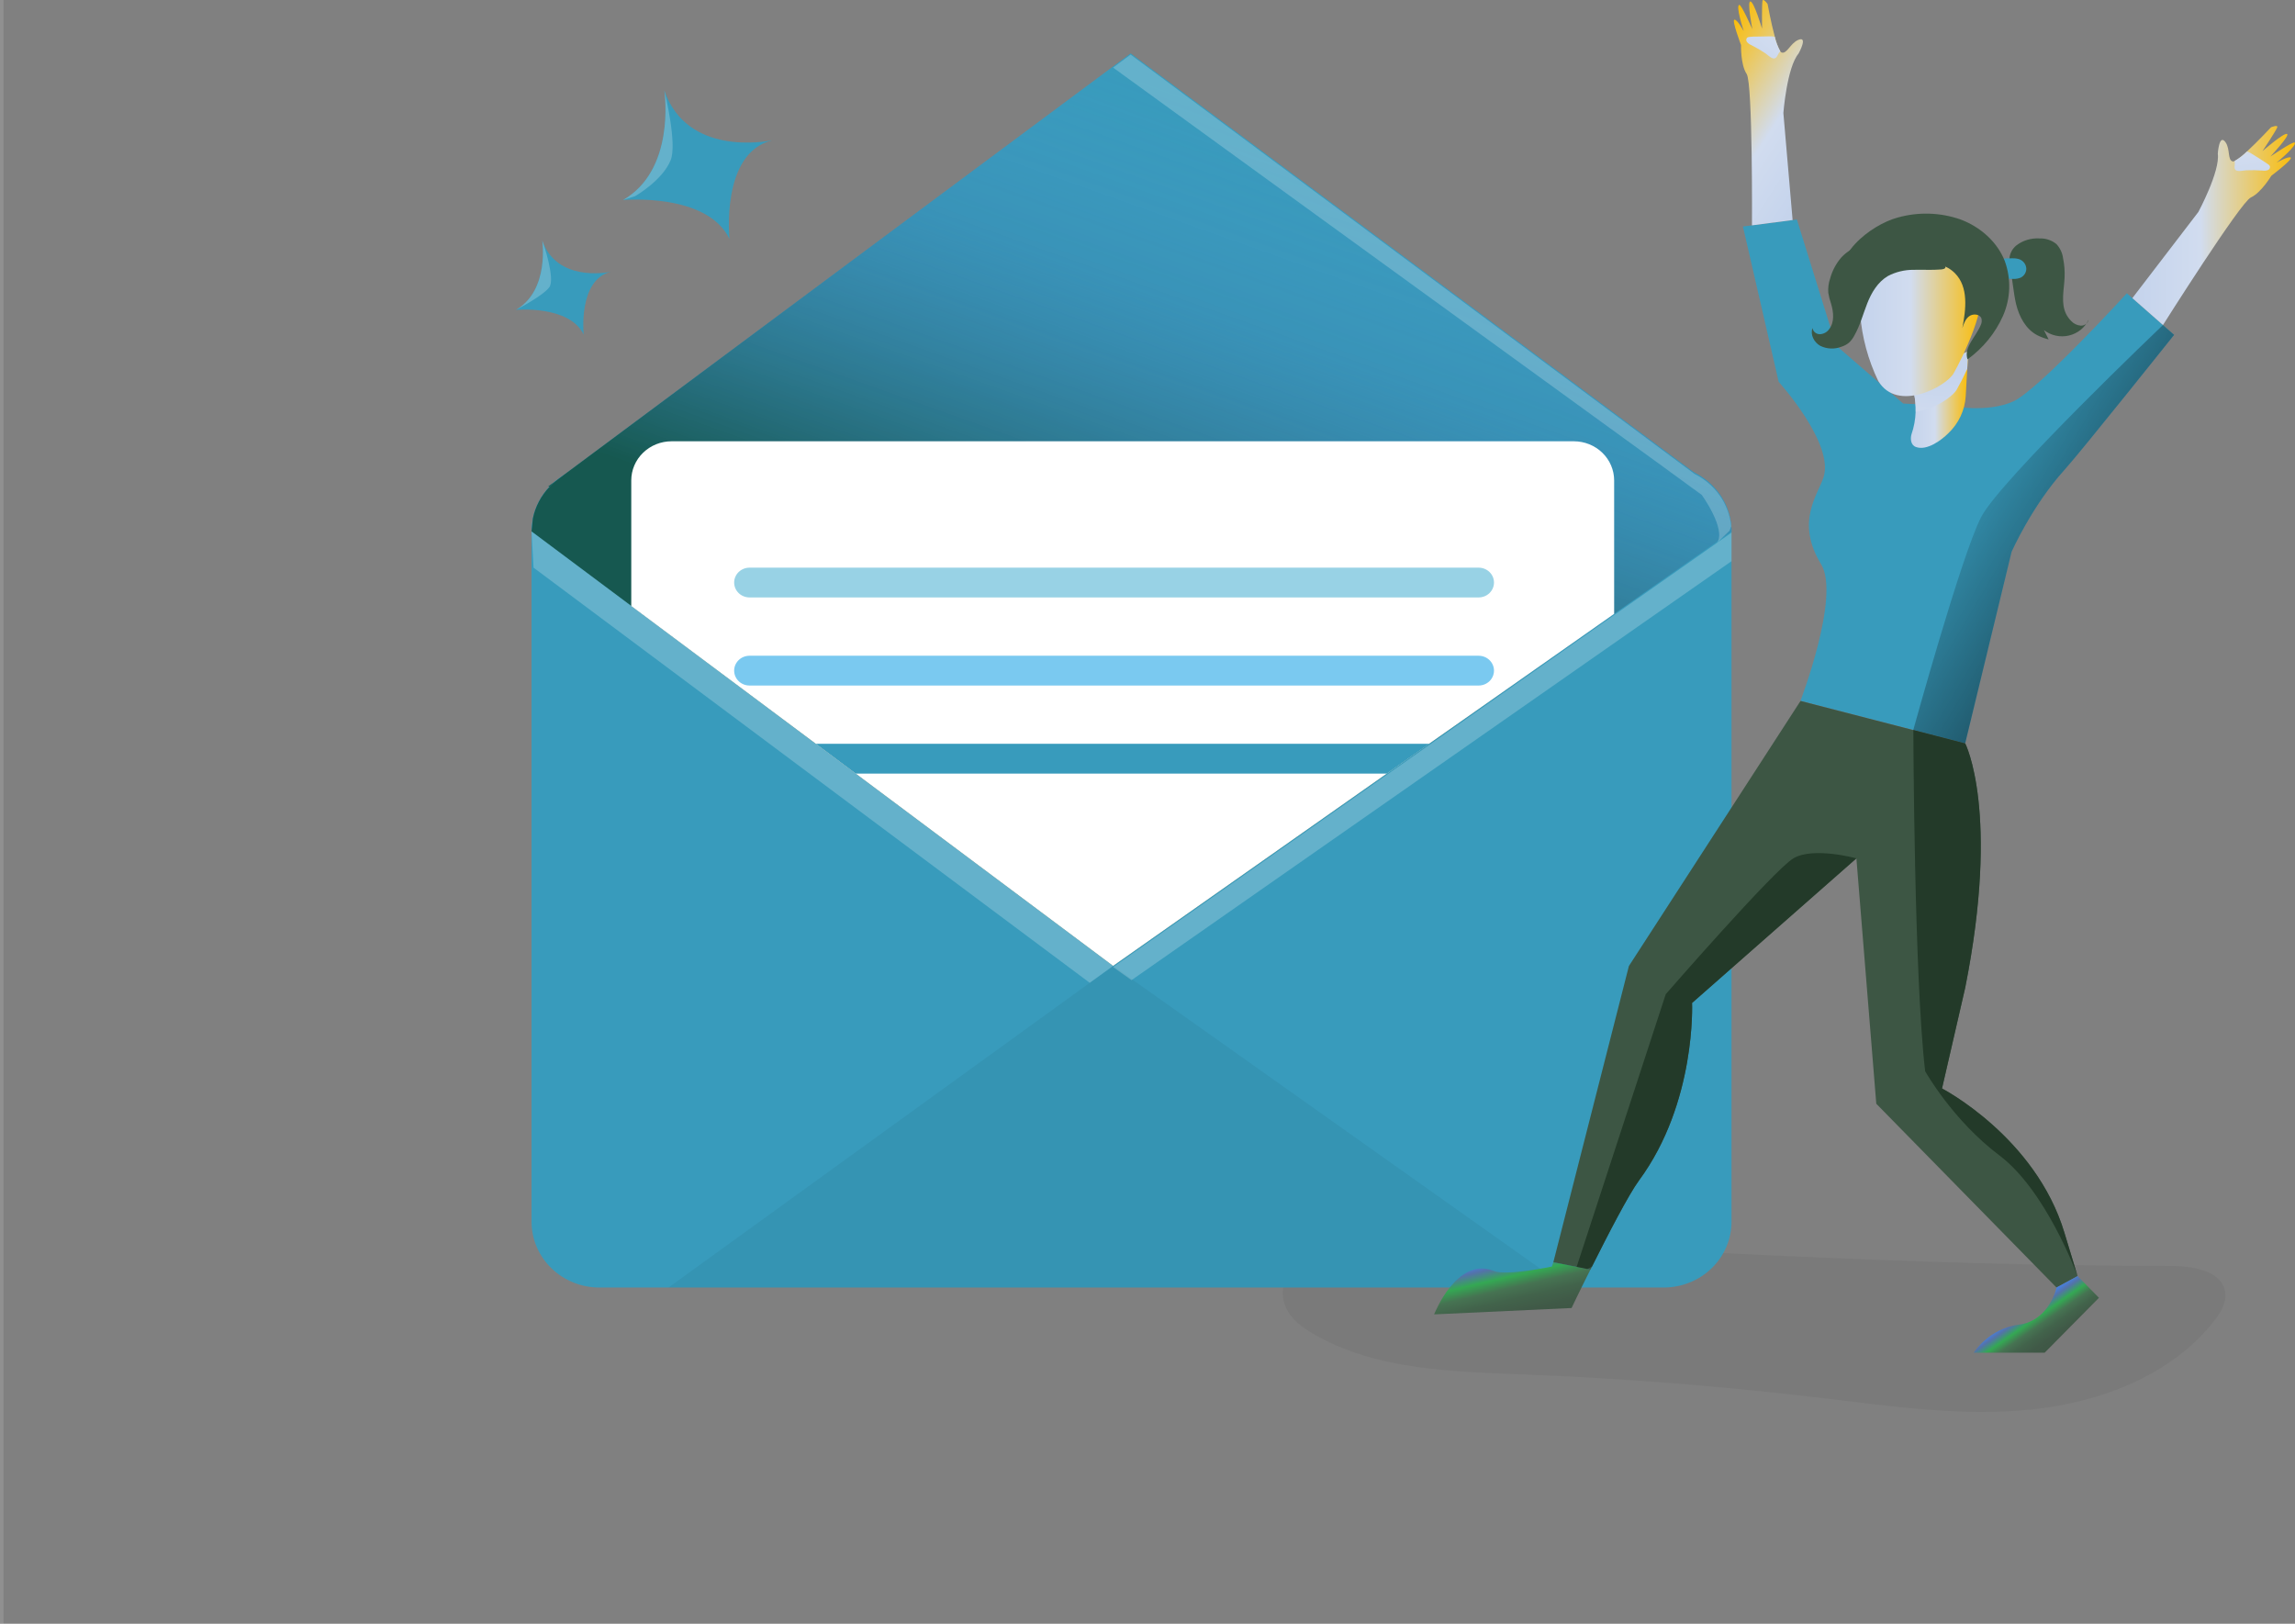 <svg width="653" height="462" viewBox="0 0 653 462" fill="none" xmlns="http://www.w3.org/2000/svg">
<rect x="0" y="0" width="653" height="462" fill="#808080" stroke="none"/>
<line x1="0.5" x2="0.5" y2="462" stroke="white" stroke-opacity="0.13"/>
<g clip-path="url(#clip0_92_86)">
<path opacity="0.05" d="M618.345 360.196C624.391 360.294 632.176 361.756 633.109 367.545C633.614 370.56 631.834 373.493 629.907 375.927C617.856 391.206 597.887 398.932 578.182 401.005C558.477 403.078 538.616 400.176 518.942 397.824C490.514 394.417 461.972 392.156 433.316 391.04C412.943 390.241 391.513 389.744 373.968 379.673C370.712 377.812 367.511 375.482 365.949 372.136C362.841 365.48 367.752 357.377 374.496 354.143C381.241 350.91 389.166 351.226 396.688 351.618C470.55 355.477 544.358 360.196 618.345 360.196Z" fill="#000501"/>
<path d="M618.602 95.276C618.602 95.276 592.315 128.254 587.327 133.779C578.228 143.819 572.362 156.987 572.362 156.987L559.153 211.515L544.389 207.693L512.291 199.402C512.291 199.402 523.698 169.598 518.173 160.553C510.807 148.492 517.179 140.955 518.857 135.776C521.965 126.181 506.091 108.641 506.091 108.641L495.92 64.447L511.273 62.457L522.416 98.284L541.507 114.814L555.104 115.515C555.104 115.515 565.361 117.565 572.82 114.219C579.953 111.008 605.152 83.442 605.152 83.442L615.432 92.487L618.602 95.276ZM492.672 151.198V347.6C492.671 350.061 492.17 352.498 491.198 354.771C490.227 357.044 488.803 359.109 487.008 360.849C485.214 362.588 483.084 363.967 480.74 364.908C478.396 365.849 475.884 366.333 473.347 366.332H170.554C168.017 366.332 165.504 365.847 163.16 364.905C160.816 363.962 158.687 362.581 156.893 360.841C155.099 359.1 153.676 357.033 152.706 354.759C151.736 352.484 151.237 350.047 151.238 347.585V151.198C151.236 148.737 151.734 146.299 152.704 144.024C153.674 141.749 155.096 139.682 156.89 137.941C158.684 136.2 160.815 134.819 163.159 133.877C165.504 132.936 168.017 132.451 170.554 132.452H473.347C478.473 132.452 483.388 134.427 487.012 137.943C490.636 141.458 492.672 146.227 492.672 151.198Z" fill="#389BBC"/>
<path d="M487.435 138.445H155.954L158.643 136.447C158.767 136.343 158.897 136.245 159.031 136.153L316.718 18.897L321.698 15.196L482.128 134.503L487.435 138.445Z" fill="#389BBC"/>
<path d="M492.672 151.199L488.639 154.025L459.276 174.656L316.718 274.824L179.614 172.395L151.238 151.199L151.603 147.558C152.294 144.144 153.958 140.987 156.405 138.445C157.092 137.719 157.84 137.051 158.643 136.447C158.767 136.343 158.897 136.245 159.031 136.153C162.359 133.745 166.402 132.446 170.554 132.452H473.347C478.149 132.455 482.777 134.19 486.332 137.321C489.887 140.452 492.113 144.754 492.578 149.389C492.641 149.991 492.672 150.594 492.672 151.199Z" fill="#389BBC"/>
<path opacity="0.61" d="M158.643 136.432C157.844 137.04 157.096 137.708 156.405 138.43H155.954L158.643 136.432Z" fill="url(#paint0_linear_92_86)"/>
<path opacity="0.61" d="M492.672 151.199L488.639 154.033L459.276 174.656L316.718 274.824L179.614 172.402L151.238 151.199L151.603 147.565C152.294 144.15 153.958 140.99 156.405 138.445C157.096 137.723 157.844 137.055 158.643 136.447L159.031 136.161L316.718 18.897L321.698 15.196L482.128 134.503C485.021 135.932 487.495 138.046 489.322 140.65C491.149 143.253 492.269 146.262 492.578 149.397C492.641 149.996 492.672 150.597 492.672 151.199Z" fill="url(#paint1_linear_92_86)"/>
<path d="M459.276 136.688V174.663L406.664 211.598L394.597 220.101L316.718 274.824L243.469 220.101L232.132 211.628L179.614 172.432V136.688C179.614 133.736 180.823 130.904 182.976 128.816C185.128 126.728 188.047 125.555 191.091 125.555H447.807C450.85 125.557 453.767 126.731 455.917 128.819C458.068 130.906 459.276 133.737 459.276 136.688Z" fill="white"/>
<path d="M420.721 169.982H213.259C212.101 169.982 210.99 169.536 210.171 168.742C209.352 167.947 208.892 166.87 208.892 165.746C208.892 165.19 209.005 164.639 209.224 164.125C209.444 163.611 209.766 163.144 210.171 162.751C210.577 162.357 211.058 162.045 211.588 161.833C212.118 161.62 212.685 161.51 213.259 161.51H420.721C421.294 161.51 421.862 161.62 422.392 161.833C422.922 162.045 423.403 162.357 423.808 162.751C424.214 163.144 424.536 163.611 424.755 164.125C424.974 164.639 425.087 165.19 425.087 165.746C425.087 166.87 424.627 167.947 423.808 168.742C422.989 169.536 421.879 169.982 420.721 169.982Z" fill="#98D2E5"/>
<path d="M420.721 195.045H213.259C212.101 195.045 210.99 194.599 210.171 193.804C209.352 193.01 208.892 191.933 208.892 190.809C208.892 189.686 209.352 188.608 210.171 187.814C210.99 187.019 212.101 186.573 213.259 186.573H420.721C421.879 186.573 422.989 187.019 423.808 187.814C424.627 188.608 425.087 189.686 425.087 190.809C425.087 191.933 424.627 193.01 423.808 193.804C422.989 194.599 421.879 195.045 420.721 195.045Z" fill="#7AC9F0"/>
<path d="M406.665 211.628L394.598 220.101H243.469L232.125 211.628H406.665Z" fill="#389BBC"/>
<path opacity="0.05" d="M316.718 274.824L190.174 366.347H445.872L316.718 274.824Z" fill="#000501"/>
<path d="M207.563 67.99C201.192 54.731 177.26 56.91 177.26 56.91C192.023 48.46 189.195 27 189.016 25.734C195.473 44.442 217.766 40.312 219.763 39.904C204.96 43.447 207.563 67.99 207.563 67.99ZM166.071 95.193C162.023 86.766 146.801 88.153 146.801 88.153C156.436 82.598 154.253 68.299 154.253 68.299V68.382C158.386 80.209 172.528 77.585 173.787 77.329C164.416 79.59 166.071 95.193 166.071 95.193Z" fill="#389BBC"/>
<path d="M573.66 69.874C575.535 68.411 577.909 67.685 580.311 67.839C582.069 67.77 583.789 68.346 585.128 69.452C586.159 70.576 586.815 71.977 587.009 73.47C587.388 75.32 587.531 77.209 587.436 79.093C587.265 82.553 586.34 86.216 587.879 89.344C588.246 90.087 588.74 90.765 589.34 91.349C590.035 92.105 591.003 92.572 592.044 92.653C592.561 92.676 593.069 92.518 593.477 92.208C593.884 91.898 594.164 91.457 594.266 90.965C593.749 92.082 592.974 93.069 592.001 93.85C591.029 94.631 589.885 95.186 588.657 95.47C587.429 95.755 586.15 95.762 584.919 95.492C583.687 95.222 582.536 94.681 581.554 93.912L582.906 96.573C581.787 96.292 580.703 95.893 579.674 95.382C576.371 93.641 574.522 90.106 573.644 86.533C572.867 83.254 572.712 79.869 571.981 76.575C571.414 74.05 571.554 71.698 573.66 69.874Z" fill="#3D5644"/>
<path d="M572.665 73.492C573.336 73.471 574.005 73.571 574.639 73.786C575.164 73.998 575.619 74.346 575.954 74.791C576.29 75.236 576.493 75.762 576.542 76.311C576.571 76.864 576.434 77.412 576.147 77.89C575.86 78.368 575.436 78.754 574.926 79.002C574.262 79.267 573.546 79.388 572.828 79.357C572.175 79.357 571.515 79.357 570.862 79.296C570.676 79.297 570.491 79.253 570.326 79.168C570.159 79.035 570.033 78.861 569.961 78.663C569.536 77.842 569.215 76.974 569.005 76.078C568.469 73.304 570.396 73.47 572.665 73.492Z" fill="#389BBC"/>
<path d="M560.023 99.957C560.023 99.957 559.898 102.136 559.743 104.97C559.611 107.359 559.448 110.246 559.316 112.643C559.089 116.698 557.294 120.52 554.288 123.347C552.532 125.088 548.344 128.337 545.151 127.183C543.597 126.626 543.542 124.726 543.869 123.588C544.588 121.513 544.988 119.346 545.058 117.158C545.109 115.387 544.944 113.616 544.568 111.882C542.563 107.035 560.023 99.957 560.023 99.957Z" fill="url(#paint2_linear_92_86)"/>
<path d="M560.023 99.957C560.023 99.957 559.899 102.136 559.743 104.97C558.516 107.623 557.366 109.786 556.736 110.864C555.47 113.043 550.264 116.472 545.081 117.158C545.132 115.387 544.968 113.616 544.592 111.882C542.564 107.035 560.023 99.957 560.023 99.957Z" fill="url(#paint3_linear_92_86)"/>
<path d="M544.817 71.096C542.529 71.23 540.294 71.821 538.251 72.83C536.208 73.84 534.402 75.246 532.944 76.963C531.486 78.679 530.408 80.668 529.777 82.806C529.146 84.944 528.976 87.185 529.277 89.389C529.796 95.975 531.539 102.415 534.42 108.399C539.86 117.445 553.644 110.005 555.827 106.281C558.011 102.558 566.387 85.764 562.867 81.007C560.443 77.796 553.721 70.749 544.817 71.096Z" fill="url(#paint4_linear_92_86)"/>
<path d="M539.922 61.907C545.77 60.25 552.008 60.427 557.746 62.412C563.395 64.493 568.267 68.774 570.419 74.254C572.271 79.332 572.094 84.899 569.922 89.857C567.735 94.774 564.251 99.046 559.821 102.241C558.679 98.849 562.199 95.834 563.566 92.525C563.883 91.914 563.953 91.209 563.76 90.55C563.263 89.322 561.367 89.186 560.287 89.985C559.207 90.784 558.733 92.133 558.337 93.392C559.386 88.002 560.163 81.671 556.231 77.721C553.9 75.385 550.38 74.51 547.024 74.48C543.941 74.471 540.889 75.076 538.057 76.257C535.225 77.438 532.673 79.171 530.559 81.347C529.323 82.636 527.567 84.219 525.998 83.329C525.509 83.005 525.127 82.553 524.894 82.025C520.256 73.116 532.439 63.897 539.922 61.907Z" fill="#3D5644"/>
<path d="M547.428 71.864C543.542 70.206 539.463 68.849 535.244 68.849C531.025 68.849 526.65 70.236 523.861 73.312C522.404 75.025 521.344 77.023 520.753 79.168C520.284 80.511 520.099 81.931 520.209 83.344C520.378 84.369 520.638 85.378 520.986 86.359C521.716 88.802 522.027 91.636 520.434 93.686C520.139 94.095 519.752 94.433 519.303 94.676C518.853 94.919 518.353 95.06 517.839 95.088C517.325 95.097 516.824 94.923 516.433 94.6C516.041 94.277 515.784 93.826 515.71 93.332C515.026 95.209 516.145 97.409 517.924 98.397C518.841 98.85 519.846 99.109 520.873 99.157C521.901 99.205 522.927 99.041 523.884 98.676C524.689 98.43 525.436 98.033 526.083 97.507C526.722 96.91 527.248 96.209 527.637 95.435C529.261 92.578 530.077 89.404 531.289 86.322C532.501 83.239 534.257 80.291 537.124 78.558C539.396 77.355 541.949 76.74 544.537 76.771C547.109 76.688 549.696 76.892 552.261 76.666C554.825 76.44 552.968 74.962 551.864 74.186C550.472 73.266 548.985 72.488 547.428 71.864Z" fill="#3D5644"/>
<path d="M651.788 44.842C652.448 45.339 646.263 50.013 646.263 50.013C646.263 50.013 643.373 54.844 640.436 56.186C637.499 57.528 615.432 92.48 615.432 92.48L606.721 84.822L625.51 60.301C625.51 60.301 631.726 48.746 631.034 43.719C631.034 43.719 631.407 37.779 633.28 40.538C634.601 42.505 633.754 45.603 635.315 45.935C635.488 45.95 635.662 45.913 635.813 45.829C637.108 45.066 638.296 44.144 639.348 43.085C642.456 40.214 646.17 36.219 646.17 36.219C646.17 36.219 648.206 35.382 647.95 36.219C647.693 37.055 643.956 42.701 643.746 43.002C644.096 42.694 649.83 37.726 650.739 38.111C651.648 38.495 646.295 44.216 645.984 44.548C646.318 44.322 652.433 40.191 652.891 40.56C653.754 41.261 648.229 45.912 647.771 46.266C648.121 46.085 651.159 44.359 651.788 44.842Z" fill="url(#paint5_linear_92_86)"/>
<path d="M645.23 48.422C644.766 48.569 644.274 48.607 643.792 48.535C642.226 48.419 640.653 48.394 639.084 48.46C638.027 48.505 635.843 49.214 635.789 47.623C635.789 47.201 635.898 46.786 635.875 46.364C635.875 46.183 635.828 46.002 635.797 45.822C637.092 45.059 638.281 44.136 639.332 43.078C639.808 43.232 640.259 43.453 640.669 43.734C641.705 44.382 642.725 45.023 643.73 45.656C644.274 46.002 644.818 46.349 645.339 46.726C645.569 46.866 645.753 47.067 645.867 47.306C645.917 47.536 645.88 47.775 645.763 47.98C645.646 48.185 645.457 48.342 645.23 48.422Z" fill="url(#paint6_linear_92_86)"/>
<path d="M493.503 5.593C492.664 5.684 495.383 12.814 495.383 12.814C495.383 12.814 495.212 18.4 496.976 21.038C498.74 23.676 498.491 64.116 498.491 64.116L510.053 62.608L507.427 32.148C507.427 32.148 508.429 19.154 511.747 15.242C511.747 15.242 514.653 10.003 511.569 11.39C509.377 12.385 508.406 15.445 506.906 14.932C506.75 14.857 506.622 14.736 506.541 14.586C505.836 13.28 505.313 11.888 504.987 10.447C503.892 6.415 502.928 1.123 502.928 1.123C502.928 1.123 501.685 -0.61 501.483 0.226C501.281 1.063 501.351 7.764 501.359 8.149C501.227 7.719 499.066 0.543 498.056 0.415C497.046 0.287 498.515 7.877 498.608 8.314C498.437 7.953 495.5 1.319 494.894 1.395C493.783 1.553 495.989 8.352 496.153 8.857C495.935 8.525 494.296 5.518 493.503 5.593Z" fill="url(#paint7_linear_92_86)"/>
<path d="M497.108 11.992C497.423 12.35 497.819 12.632 498.266 12.814C499.66 13.519 501.009 14.305 502.307 15.166C503.185 15.746 504.638 17.48 505.562 16.138C505.811 15.791 505.927 15.384 506.176 15.03C506.289 14.88 506.411 14.737 506.541 14.601C505.836 13.294 505.313 11.903 504.987 10.462C504.499 10.35 503.996 10.31 503.495 10.342L499.851 10.41C499.198 10.41 498.546 10.41 497.893 10.492C497.617 10.491 497.346 10.57 497.116 10.719C496.957 10.895 496.869 11.12 496.867 11.354C496.866 11.588 496.951 11.815 497.108 11.992Z" fill="url(#paint8_linear_92_86)"/>
<path d="M452.531 361.214C449.423 367.372 447.162 372.158 447.162 372.158L408.055 373.967C408.055 373.967 414.536 357.332 425.08 361.628C428.646 363.075 441.568 360.354 441.568 360.354L441.972 359.095L452.531 361.214Z" fill="url(#paint9_linear_92_86)"/>
<path d="M591.134 363.075L585.144 366.332L533.861 314.035L528.204 244.221L481.444 285.369C481.444 285.369 482.695 313.703 466.347 335.872C463.417 339.844 457.458 351.384 452.951 360.399C452.811 360.678 452.671 360.965 452.539 361.244L451.661 361.07L448.607 360.452L441.979 359.126L463.472 274.854L512.307 199.432L544.405 207.724L559.168 211.545C559.168 211.545 569.129 230.91 559.168 281.028L552.564 309.716C552.564 309.716 579.184 323.487 587.389 350.729L591.127 363.06L591.134 363.075Z" fill="#3D5644"/>
<path d="M591.135 363.075L597.219 369.249L581.779 384.867H561.577C561.577 384.867 565.882 377.97 574.491 376.877C583.1 375.784 585.159 366.324 585.159 366.324L591.135 363.075Z" fill="url(#paint10_linear_92_86)"/>
<path opacity="0.22" d="M180.687 55.824L177.276 56.91C192.039 48.46 189.21 27 189.032 25.734C189.265 26.751 192.699 40.914 190.827 45.565C188.488 51.377 180.687 55.824 180.687 55.824ZM156.288 81.739C154.486 84.158 147.322 87.889 146.832 88.138C156.467 82.583 154.284 68.284 154.284 68.284V68.367C154.665 69.347 158.045 79.372 156.288 81.739Z" fill="white"/>
<path opacity="0.22" d="M151.813 161.51L310.066 279.633L316.718 274.824L151.238 151.198L151.813 161.51ZM321.955 278.872L492.672 159.671V151.538L316.718 275.156L321.955 278.872Z" fill="white"/>
<path opacity="0.22" d="M492.578 149.729L492.112 150.995L488.639 154.364C491.079 150.279 484.187 140.796 484.187 140.796L481.436 138.799L473.177 132.769L316.718 19.236L321.698 15.535L482.128 134.834C485.02 136.265 487.493 138.38 489.32 140.983C491.146 143.586 492.267 146.594 492.578 149.729Z" fill="white"/>
<path opacity="0.61" d="M618.602 95.276C618.602 95.276 592.316 128.254 587.327 133.779C578.228 143.819 572.362 156.987 572.362 156.987L559.153 211.515L544.39 207.693C544.39 207.693 558.174 157.696 563.714 147.083C569.254 136.47 615.416 92.48 615.416 92.48L618.602 95.276Z" fill="url(#paint11_linear_92_86)"/>
<path d="M591.127 363.06C590.855 362.307 582.082 338.668 568.912 328.756C555.54 318.686 547.769 304.786 547.769 304.786C544.623 278.103 544.405 207.693 544.405 207.693L559.168 211.515C559.168 211.515 569.129 230.879 559.168 280.998L552.564 309.686C552.564 309.686 579.184 323.487 587.389 350.729L591.127 363.06ZM481.444 285.354C481.444 285.354 482.695 313.688 466.347 335.857C463.417 339.829 457.458 351.369 452.951 360.384L451.661 361.055L448.607 360.437L473.953 282.882C473.953 282.882 504.653 247.598 510.271 244.221C515.889 240.844 528.204 244.221 528.204 244.221L481.444 285.354Z" fill="#233A29"/>
</g>
<defs>
<linearGradient id="paint0_linear_92_86" x1="156.079" y1="140.668" x2="158.899" y2="132.766" gradientUnits="userSpaceOnUse">
<stop offset="0.36" stop-color="#002E0C"/>
<stop offset="0.75" stop-color="#3F64A1" stop-opacity="0.25"/>
<stop offset="1" stop-color="#699AEB" stop-opacity="0"/>
</linearGradient>
<linearGradient id="paint1_linear_92_86" x1="279.491" y1="261.543" x2="362.217" y2="29.654" gradientUnits="userSpaceOnUse">
<stop offset="0.36" stop-color="#002E0C"/>
<stop offset="0.75" stop-color="#3F64A1" stop-opacity="0.25"/>
<stop offset="1" stop-color="#699AEB" stop-opacity="0"/>
</linearGradient>
<linearGradient id="paint2_linear_92_86" x1="543.713" y1="113.691" x2="560.023" y2="113.691" gradientUnits="userSpaceOnUse">
<stop stop-color="#C4D3EC"/>
<stop offset="0.42" stop-color="#D1DCEF"/>
<stop offset="1" stop-color="#FBBC05"/>
</linearGradient>
<linearGradient id="paint3_linear_92_86" x1="552.354" y1="104.887" x2="549.186" y2="141.499" gradientUnits="userSpaceOnUse">
<stop stop-color="#C4D3EC"/>
<stop offset="0.42" stop-color="#D1DCEF"/>
<stop offset="1" stop-color="#FBBC05"/>
</linearGradient>
<linearGradient id="paint4_linear_92_86" x1="529.145" y1="91.892" x2="563.729" y2="91.892" gradientUnits="userSpaceOnUse">
<stop stop-color="#C4D3EC"/>
<stop offset="0.42" stop-color="#D1DCEF"/>
<stop offset="1" stop-color="#FBBC05"/>
</linearGradient>
<linearGradient id="paint5_linear_92_86" x1="606.721" y1="64.161" x2="653" y2="64.161" gradientUnits="userSpaceOnUse">
<stop stop-color="#C4D3EC"/>
<stop offset="0.42" stop-color="#D1DCEF"/>
<stop offset="1" stop-color="#FBBC05"/>
</linearGradient>
<linearGradient id="paint6_linear_92_86" x1="642.355" y1="58.847" x2="637.949" y2="23.582" gradientUnits="userSpaceOnUse">
<stop stop-color="#C4D3EC"/>
<stop offset="0.42" stop-color="#D1DCEF"/>
<stop offset="1" stop-color="#FBBC05"/>
</linearGradient>
<linearGradient id="paint7_linear_92_86" x1="521.694" y1="45.209" x2="483.132" y2="20.37" gradientUnits="userSpaceOnUse">
<stop stop-color="#C4D3EC"/>
<stop offset="0.42" stop-color="#D1DCEF"/>
<stop offset="1" stop-color="#FBBC05"/>
</linearGradient>
<linearGradient id="paint8_linear_92_86" x1="494.252" y1="22.593" x2="516.626" y2="-5.547" gradientUnits="userSpaceOnUse">
<stop stop-color="#C4D3EC"/>
<stop offset="0.42" stop-color="#D1DCEF"/>
<stop offset="1" stop-color="#FBBC05"/>
</linearGradient>
<linearGradient id="paint9_linear_92_86" x1="427.022" y1="354.354" x2="432.678" y2="378.643" gradientUnits="userSpaceOnUse">
<stop stop-color="#68A0FD"/>
<stop offset="0.01" stop-color="#679EF9"/>
<stop offset="0.12" stop-color="#4285F4"/>
<stop offset="0.24" stop-color="#5373A9"/>
<stop offset="0.37" stop-color="#34A853"/>
<stop offset="0.5" stop-color="#467352"/>
<stop offset="0.63" stop-color="#42634B"/>
<stop offset="0.79" stop-color="#405947"/>
<stop offset="0.99" stop-color="#3D5644"/>
</linearGradient>
<linearGradient id="paint10_linear_92_86" x1="574.685" y1="370.673" x2="584.273" y2="384.502" gradientUnits="userSpaceOnUse">
<stop stop-color="#68A0FD"/>
<stop offset="0.01" stop-color="#679EF9"/>
<stop offset="0.12" stop-color="#4285F4"/>
<stop offset="0.24" stop-color="#5373A9"/>
<stop offset="0.37" stop-color="#34A853"/>
<stop offset="0.5" stop-color="#467352"/>
<stop offset="0.63" stop-color="#42634B"/>
<stop offset="0.79" stop-color="#405947"/>
<stop offset="0.99" stop-color="#3D5644"/>
</linearGradient>
<linearGradient id="paint11_linear_92_86" x1="611.22" y1="167.585" x2="553.228" y2="133.137" gradientUnits="userSpaceOnUse">
<stop/>
<stop offset="0.98" stop-opacity="0"/>
</linearGradient>
<clipPath id="clip0_92_86">
<rect width="640" height="450" fill="white" transform="translate(13)"/>
</clipPath>
</defs>
</svg>
